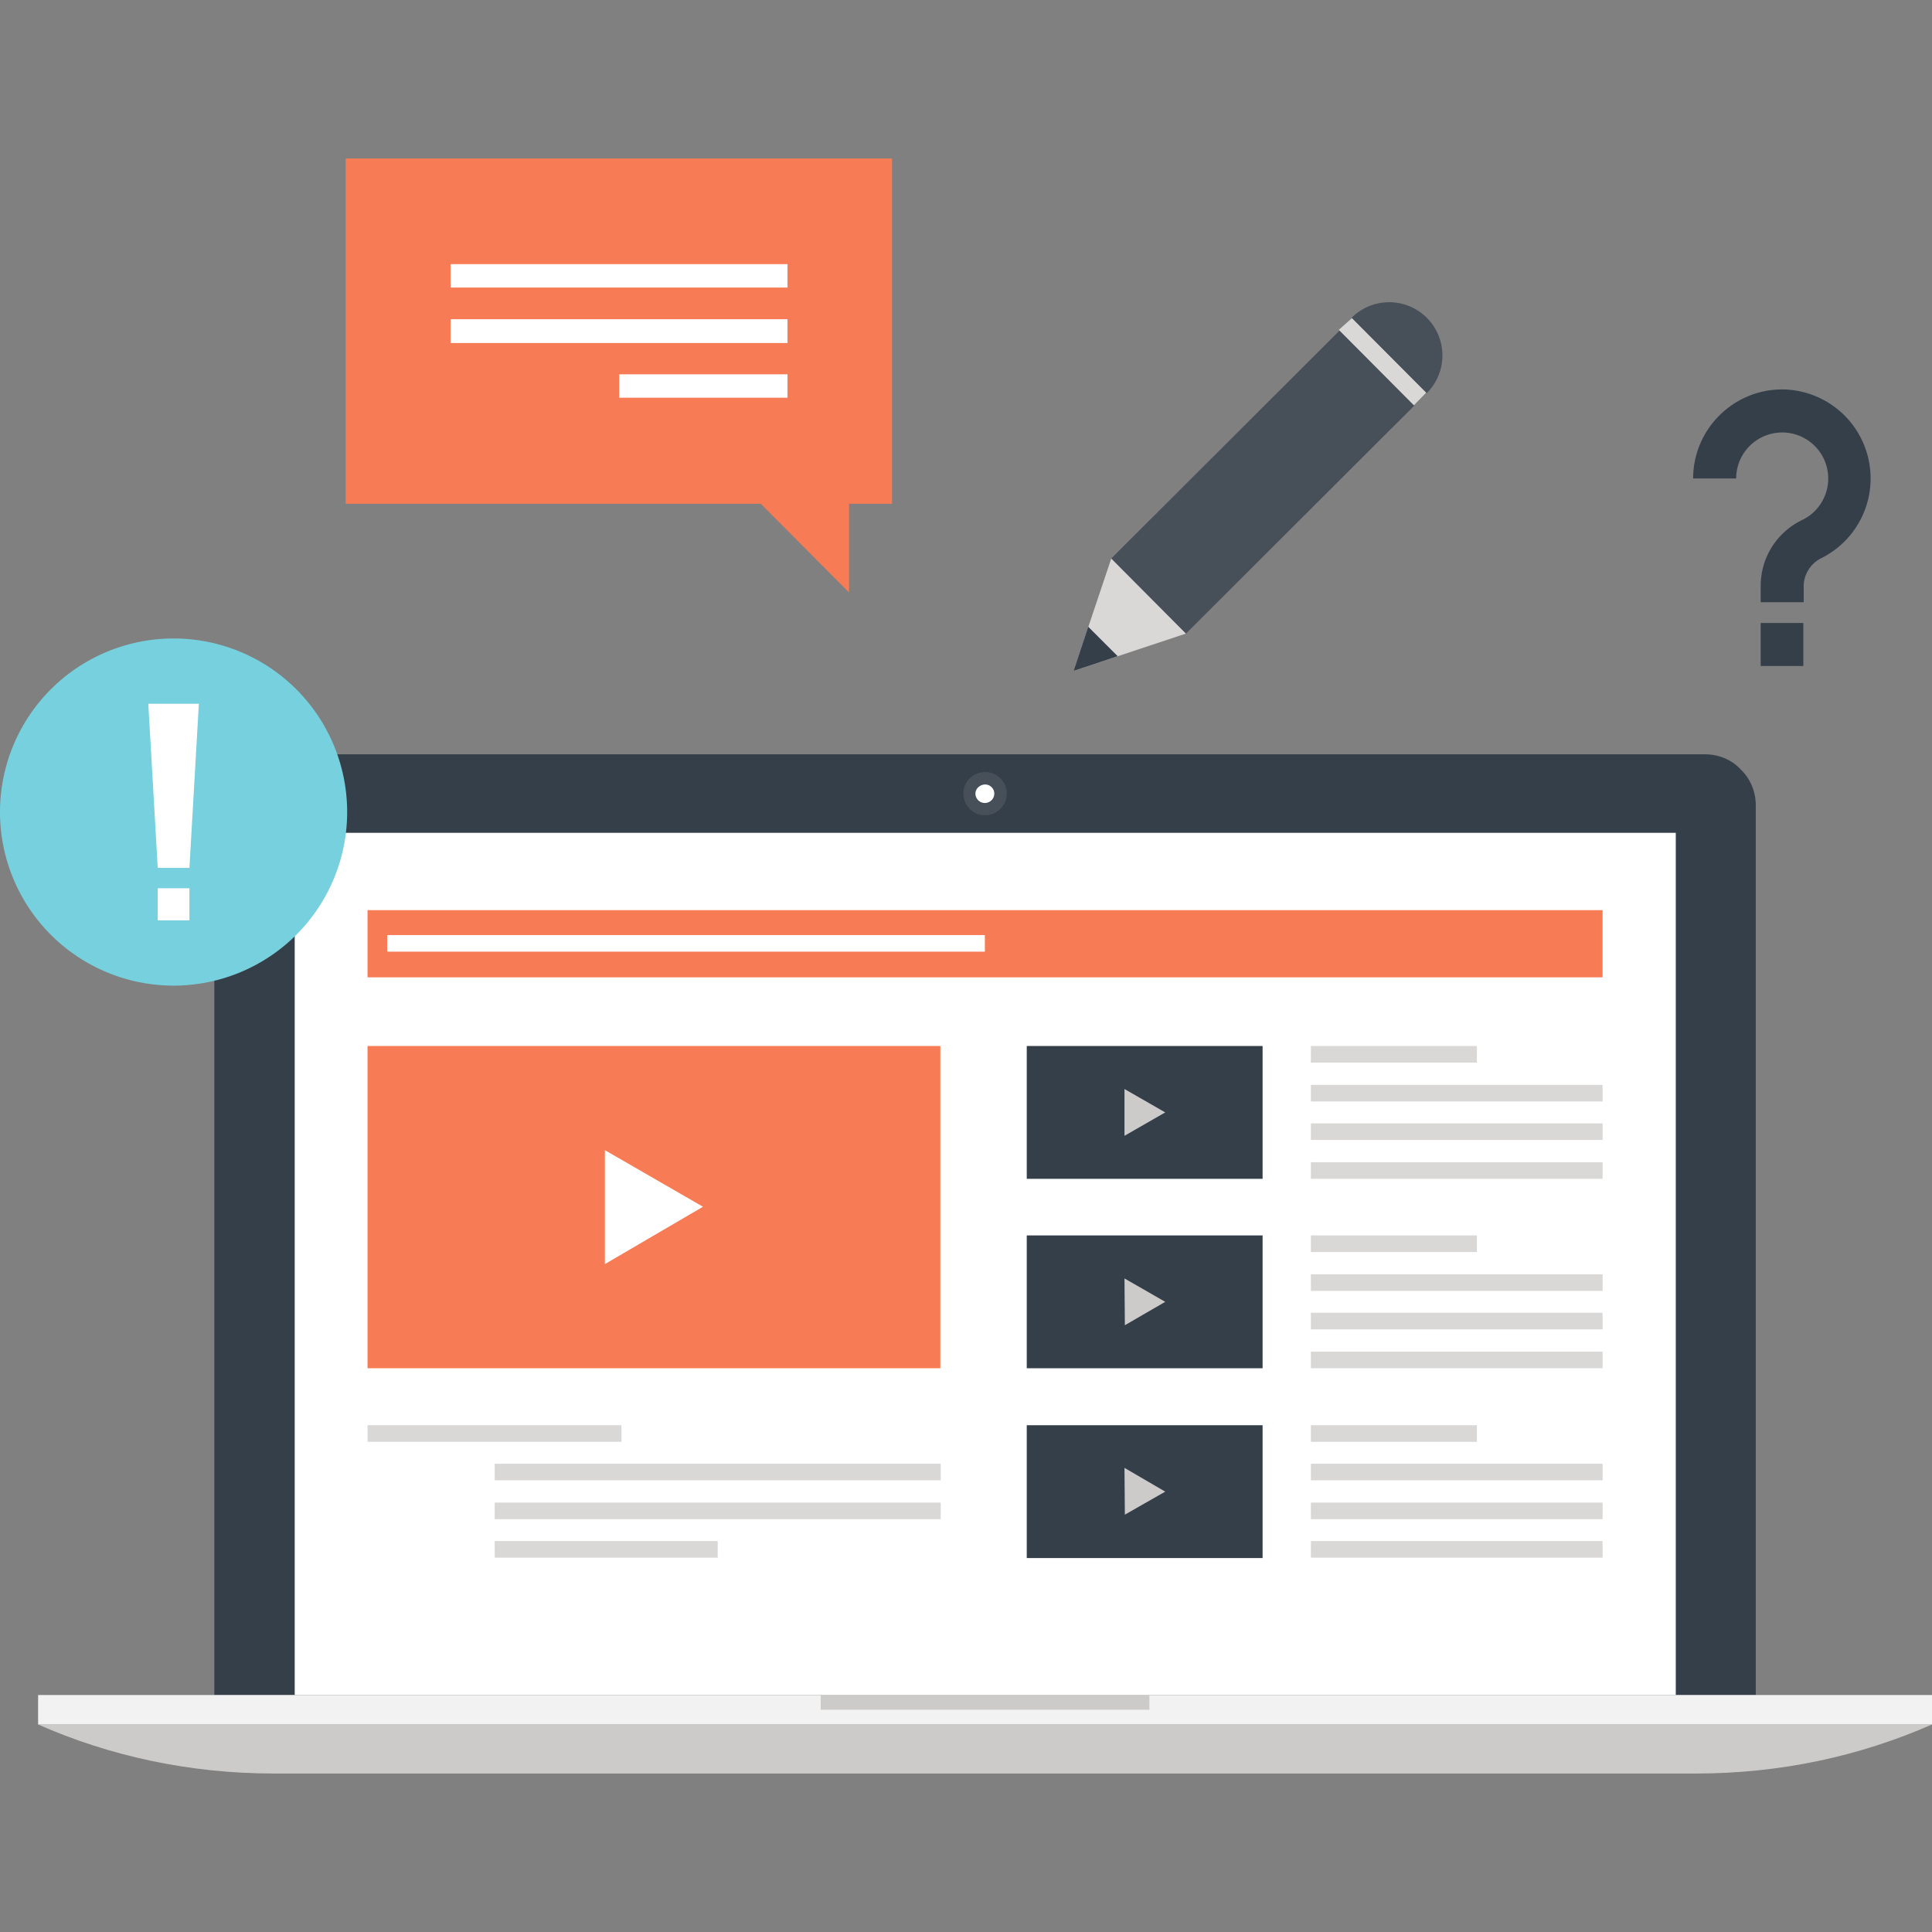 <svg xmlns="http://www.w3.org/2000/svg" viewBox="0 0 512 512"><rect x="0" y="0" width="512" height="512" fill="#808080" stroke="none"/><path d="M461.3 203.9c-2.5-2.7-6-4-9.5-4H70.3a13.4 13.4 0 00-13.5 13.5v235.8h408.5V213.4c0-3.4-1.3-6.9-4-9.5z" fill="#353f49"/><path d="M266.8 210.3a5.7 5.7 0 11-11.5 0c0-3.2 2.6-5.7 5.8-5.7 3.1 0 5.7 2.5 5.7 5.7z" fill="#474f59"/><g fill="#fff"><path d="M263.5 210.3a2.5 2.5 0 01-5 0c0-1.3 1.2-2.4 2.6-2.4 1.3 0 2.4 1.1 2.4 2.4zM78.1 220.7h366v228.5h-366z"/></g><path fill="#f77b55" d="M97.4 277.2h151.8v85.4H97.4z"/><path fill="#fff" d="M160.3 304.8l26 15-26 15.2z"/><path fill="#353f49" d="M272.1 277.2h62.5v35.2h-62.5z"/><path fill="#cccbca" d="M298 288.6l10.8 6.2L298 301z"/><path fill="#353f49" d="M272.1 327.4h62.5v35.2h-62.5z"/><path fill="#cccbca" d="M298 338.8l10.8 6.2-10.7 6.2z"/><path fill="#353f49" d="M272.1 377.7h62.5v35.2h-62.5z"/><path fill="#cccbca" d="M298 389l10.8 6.3-10.7 6.1z"/><g fill="#d9d8d7"><path d="M347.4 297.7h77.3v4.4h-77.3zM347.4 308h77.3v4.4h-77.3zM347.4 287.5h77.3v4.4h-77.3zM347.4 277.2h44v4.4h-44zM131.1 398.2h118.2v4.4H131.1zM131.1 408.4h59.1v4.4h-59.1zM131.1 387.9h118.2v4.4H131.1zM97.4 377.7h67.3v4.4H97.4zM347.4 347.9h77.3v4.4h-77.3zM347.4 358.2h77.3v4.4h-77.3zM347.4 337.7h77.3v4.4h-77.3zM347.4 327.4h44v4.4h-44zM347.4 398.2h77.3v4.4h-77.3zM347.4 408.4h77.3v4.4h-77.3zM347.4 387.9h77.3v4.4h-77.3zM347.4 377.7h44v4.4h-44z"/></g><path fill="#f77b55" d="M97.4 241.2h327.3V259H97.4z"/><path fill="#fff" d="M102.6 247.8H261v4.4H102.6z"/><path d="M10.1 457c19 8.4 40.2 13 62.4 13h377c22.3 0 43.4-4.6 62.5-13H10.1z" fill="#cccbca"/><path fill="#f2f2f2" d="M10.1 449.2H512v7.8H10.1z"/><path fill="#cccbca" d="M217.5 449.2h87.1v3.9h-87.1z"/><path fill="#f77b55" d="M91.6 42v91.5h110L225 157v-23.5h11.4V42z"/><g fill="#fff"><path d="M119.4 84.6h89.3v6.3h-89.3zM164.1 99.2h44.6v6.2h-44.6zM119.4 70h89.3v6.2h-89.3z"/></g><path fill="#d9d8d7" d="M314.3 167.9l-29.8 9.9 10-29.8z"/><path fill="#474f59" d="M355 87.6l19.8 19.9-60.5 60.4-19.8-19.9z"/><path fill="#353f49" d="M296.2 173.9l-11.7 3.9 3.9-11.7z"/><path fill="#d9d8d7" d="M358.3 84.3L378 104l-3.3 3.4-19.9-20z"/><path d="M378 104.1l-19.8-19.9a14 14 0 1119.9 20z" fill="#474f59"/><g fill="#353f49"><path d="M472.3 103.2c-13 0-23.6 10.6-23.6 23.6h11.4a12.2 12.2 0 1117.5 11c-6.8 3.3-11 10-11 17.5v4.3H478v-4.3c0-3 1.8-5.9 4.5-7.3a23.6 23.6 0 00-10.2-44.8zM466.6 165.1h11.3v11.4h-11.3z"/></g><path d="M92 215.2a46 46 0 11-92 0 46 46 0 0192 0z" fill="#76d0de"/><g fill="#fff"><path d="M50.2 230h-8.4l-2.5-43.5h13.4zM41.8 235.4h8.4v8.5h-8.4z"/></g></svg>